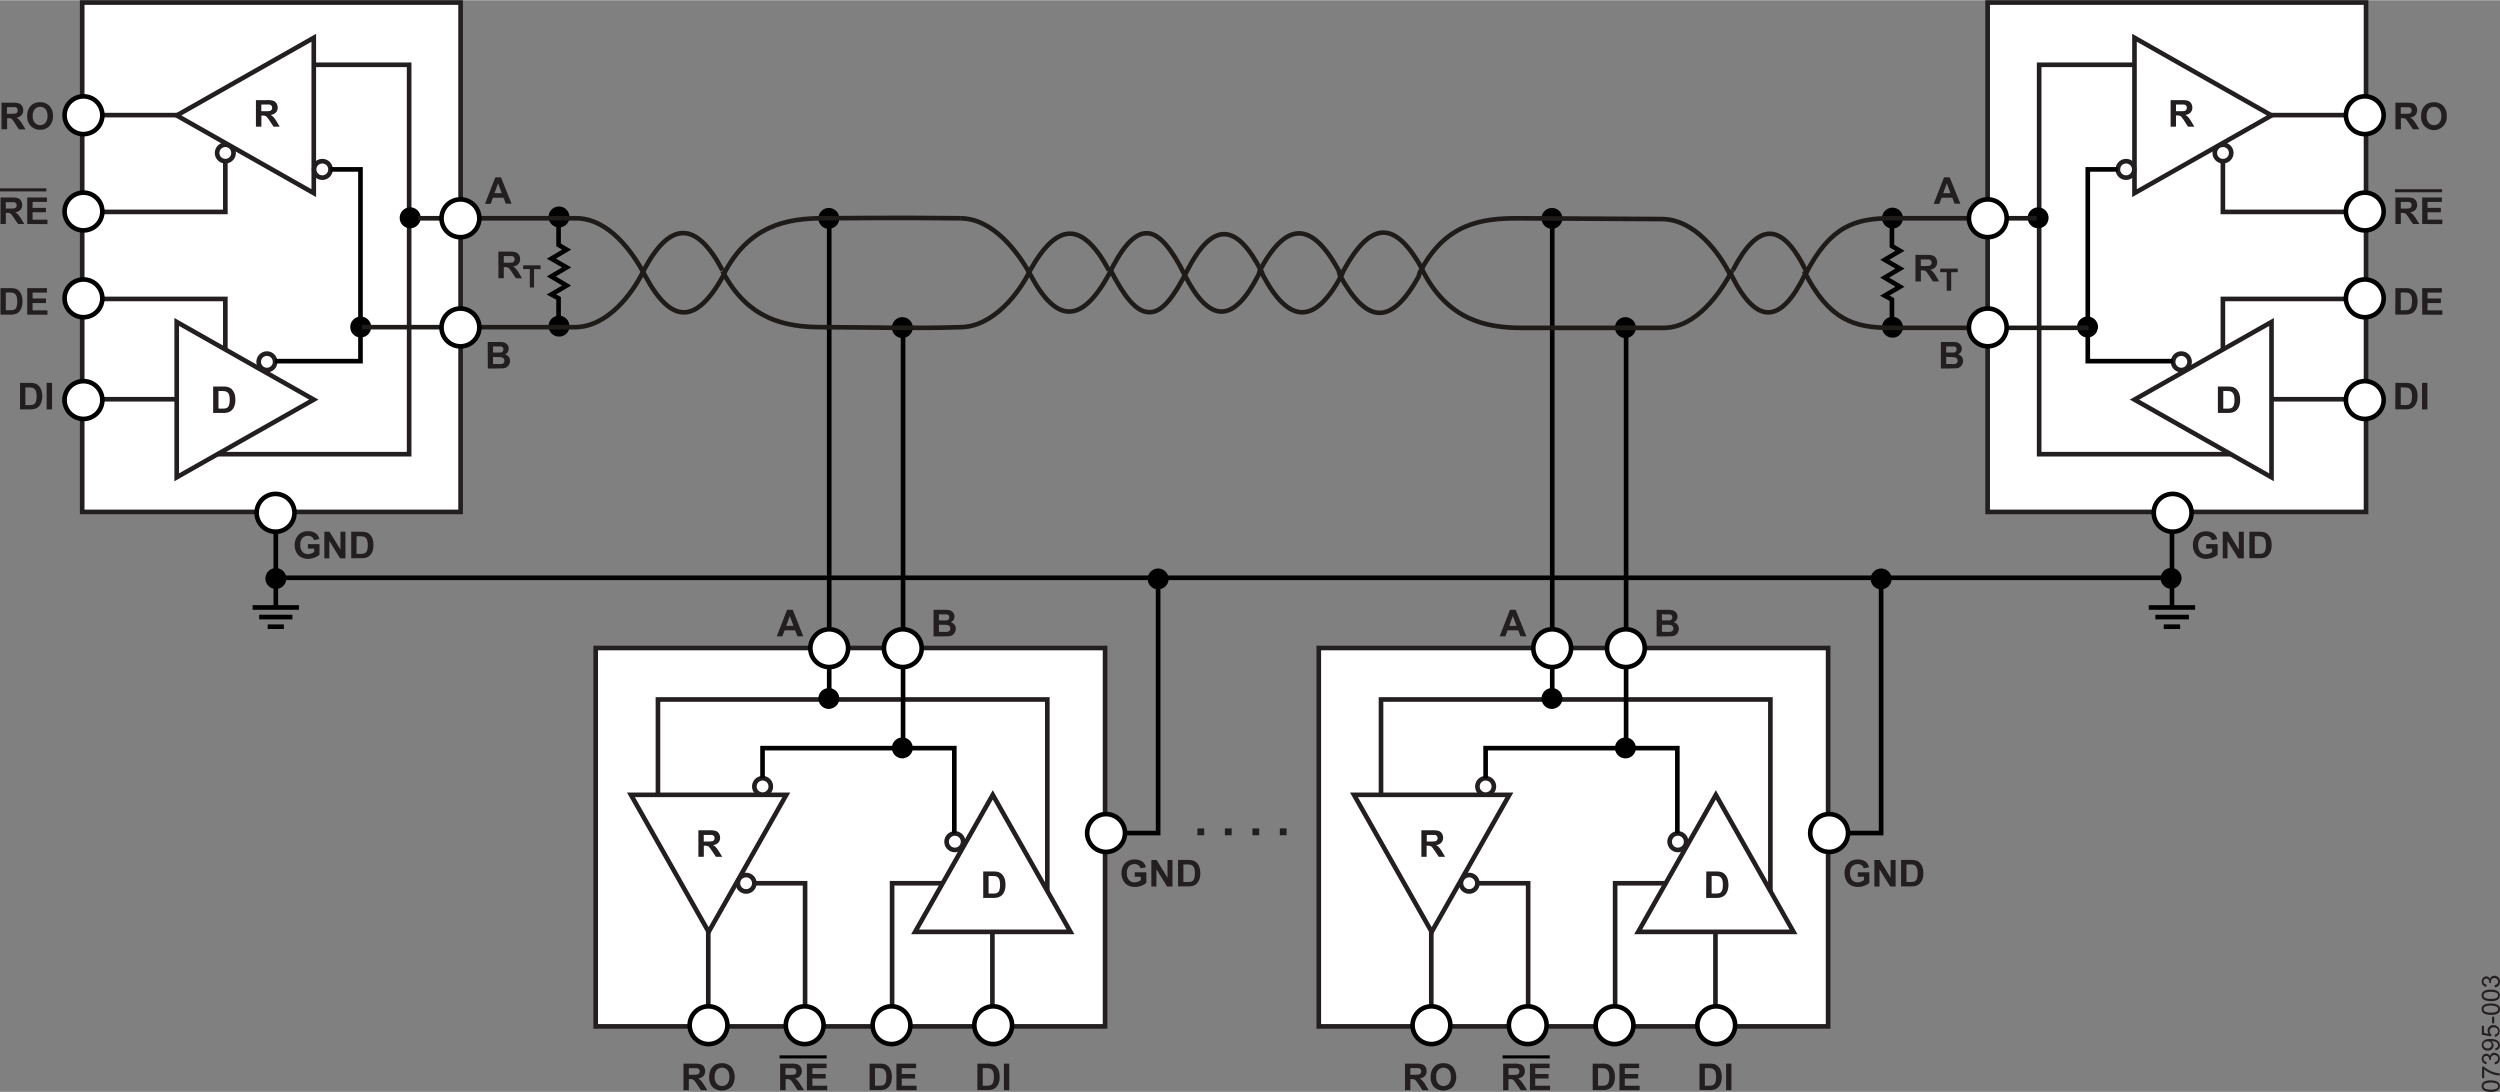 <svg id="ba0c8750-cbb8-4d85-b667-7c3f3ba3bd1b" data-name="a950f0c6-02e8-409e-bd43-83c262a60017" xmlns="http://www.w3.org/2000/svg" width="11.24in" height="4.91in" viewBox="0 0 809.33 353.39"><rect x="0" y="0" width="809.33" height="353.39" fill="#808080" stroke="none"/><title>07395-003</title><path d="M775.48,41.84v-8.6h3.65a6.44,6.44,0,0,1,2,.23,2,2,0,0,1,1,.83,2.45,2.45,0,0,1,.37,1.35,2.36,2.36,0,0,1-.56,1.6,2.81,2.81,0,0,1-1.7.79,4.29,4.29,0,0,1,.93.72,10.76,10.76,0,0,1,1,1.4l1.05,1.68h-2.07L779.89,40A12.74,12.74,0,0,0,779,38.7a1.23,1.23,0,0,0-.52-.35,2.59,2.59,0,0,0-.87-.1h-.36v3.59Zm1.73-5h1.29a7.45,7.45,0,0,0,1.56-.11,1.07,1.07,0,0,0,.48-.36,1.16,1.16,0,0,0,.18-.65,1,1,0,0,0-.89-1h-2.62Z" transform="translate(0 -0.07)" fill="#231f20"/><path d="M783.79,37.59a5.47,5.47,0,0,1,.39-2.2,4.17,4.17,0,0,1,.8-1.18,3.33,3.33,0,0,1,1.11-.78,4.89,4.89,0,0,1,1.85-.34,4,4,0,0,1,3,1.19,4.46,4.46,0,0,1,1.14,3.27,4.18,4.18,0,0,1-7.2,3.26A4.43,4.43,0,0,1,783.79,37.59Zm1.78-.06a3.23,3.23,0,0,0,.68,2.22,2.23,2.23,0,0,0,1.71.75,2.16,2.16,0,0,0,1.7-.75,3.19,3.19,0,0,0,.67-2.24,3.21,3.21,0,0,0-.65-2.2,2.39,2.39,0,0,0-3.45,0,3.22,3.22,0,0,0-.62,2.21Z" transform="translate(0 -0.07)" fill="#231f20"/><path d="M775.48,72.51V63.92h3.65a6.44,6.44,0,0,1,2,.23,2,2,0,0,1,1,.82,2.51,2.51,0,0,1,.37,1.36,2.31,2.31,0,0,1-.56,1.59,2.77,2.77,0,0,1-1.7.8,4.63,4.63,0,0,1,.93.72,10.66,10.66,0,0,1,1,1.39l1.05,1.68h-2.07l-1.26-1.87a12.6,12.6,0,0,0-.91-1.26,1.25,1.25,0,0,0-.52-.36,2.88,2.88,0,0,0-.87-.1h-.36v3.59Zm1.73-5h1.29a6.82,6.82,0,0,0,1.56-.1,1,1,0,0,0,.48-.37,1.11,1.11,0,0,0,.18-.64,1.05,1.05,0,0,0-.23-.7,1.09,1.09,0,0,0-.66-.34h-2.62Z" transform="translate(0 -0.07)" fill="#231f20"/><path d="M784.14,72.51V63.92h6.37v1.45h-4.64v1.91h4.32v1.44h-4.32V71.1h4.8v1.45Z" transform="translate(0 -0.07)" fill="#231f20"/><path d="M775.47,93.27h3.14a6,6,0,0,1,1.63.16,2.88,2.88,0,0,1,1.3.79,3.77,3.77,0,0,1,.82,1.39,6.76,6.76,0,0,1,.28,2,5.68,5.68,0,0,1-.27,1.83,3.82,3.82,0,0,1-.91,1.52,3.07,3.07,0,0,1-1.22.68,5,5,0,0,1-1.54.19h-3.26Zm1.73,1.45v5.69h1.3a4.65,4.65,0,0,0,1-.08,1.56,1.56,0,0,0,.7-.36,2,2,0,0,0,.45-.83,5.91,5.91,0,0,0,.18-1.57A5,5,0,0,0,780.7,96a2,2,0,0,0-.49-.84,1.77,1.77,0,0,0-.81-.4,8.46,8.46,0,0,0-1.42-.08Z" transform="translate(0 -0.07)" fill="#231f20"/><path d="M784.14,101.86V93.27h6.37v1.45h-4.64v1.9h4.32v1.49h-4.32v2.34h4.8v1.45Z" transform="translate(0 -0.07)" fill="#231f20"/><path d="M775.47,123.94h3.14a6.4,6.4,0,0,1,1.63.16,3.07,3.07,0,0,1,1.3.79,3.89,3.89,0,0,1,.82,1.4,6.49,6.49,0,0,1,.28,2,5.68,5.68,0,0,1-.27,1.83,3.82,3.82,0,0,1-.91,1.52,3.36,3.36,0,0,1-1.22.69,5.69,5.69,0,0,1-1.54.18h-3.26Zm1.73,1.45v5.74h1.3a5.31,5.31,0,0,0,1-.08,1.67,1.67,0,0,0,.7-.36,1.93,1.93,0,0,0,.45-.83,6,6,0,0,0,.18-1.58,5,5,0,0,0-.18-1.53,2.13,2.13,0,0,0-.49-.83,1.69,1.69,0,0,0-.81-.41,9.66,9.66,0,0,0-1.42-.08Z" transform="translate(0 -0.07)" fill="#231f20"/><path d="M784.09,132.54v-8.6h1.73v8.6Z" transform="translate(0 -0.07)" fill="#231f20"/><path d="M714.19,177.58v-1.44h3.74v3.44a4.65,4.65,0,0,1-1.58.92,5.93,5.93,0,0,1-2.09.41,4.7,4.7,0,0,1-2.35-.57,3.64,3.64,0,0,1-1.51-1.62,5.2,5.2,0,0,1-.5-2.29,5,5,0,0,1,.56-2.39,3.92,3.92,0,0,1,1.65-1.6,4.53,4.53,0,0,1,2-.43,4.18,4.18,0,0,1,2.5.67,3,3,0,0,1,1.16,1.86l-1.72.32a1.88,1.88,0,0,0-.68-1,2.16,2.16,0,0,0-1.26-.36,2.34,2.34,0,0,0-1.8.72,3,3,0,0,0-.67,2.14,3.34,3.34,0,0,0,.68,2.3,2.3,2.3,0,0,0,1.78.76,3.4,3.4,0,0,0,1.09-.21,4.1,4.1,0,0,0,.94-.52V177.6Z" transform="translate(0 -0.07)" fill="#231f20"/><path d="M719.58,180.74v-8.6h1.69l3.51,5.75v-5.75h1.62v8.6h-1.82l-3.46-5.61v5.61Z" transform="translate(0 -0.07)" fill="#231f20"/><path d="M728.2,172.14h3.17a6.48,6.48,0,0,1,1.64.16,3,3,0,0,1,1.29.8,3.85,3.85,0,0,1,.82,1.39,6.49,6.49,0,0,1,.28,2,5.73,5.73,0,0,1-.26,1.84,3.87,3.87,0,0,1-.92,1.51,3.22,3.22,0,0,1-1.22.69,5.67,5.67,0,0,1-1.53.18H728.2Zm1.74,1.45v5.7h1.29a5.31,5.31,0,0,0,1-.08,1.67,1.67,0,0,0,.7-.36,1.7,1.7,0,0,0,.45-.83,6,6,0,0,0,.18-1.58,5,5,0,0,0-.18-1.53,2,2,0,0,0-.49-.83,1.73,1.73,0,0,0-.8-.4,8.47,8.47,0,0,0-1.42-.09Z" transform="translate(0 -0.07)" fill="#231f20"/><path d="M634.63,65.93h-1.89L632,64h-3.45l-.71,2H626l3.34-8.59h1.85Zm-3.2-3.39-1.19-3.19-1.16,3.19Z" transform="translate(0 -0.07)" fill="#231f20"/><path d="M628.32,110.7h3.44a11.14,11.14,0,0,1,1.52.08,2.34,2.34,0,0,1,.9.36,2.28,2.28,0,0,1,.66.72,2,2,0,0,1-.07,2.11,2.07,2.07,0,0,1-.88.75,2.32,2.32,0,0,1,1.21.78,2.09,2.09,0,0,1,.42,1.3,2.62,2.62,0,0,1-.27,1.14,2.28,2.28,0,0,1-.75.88,2.46,2.46,0,0,1-1.16.41c-.29,0-1,0-2.09.06h-2.93Zm1.73,1.43v2h2.41a1.18,1.18,0,0,0,.7-.31.92.92,0,0,0,.25-.67.9.9,0,0,0-.74-1h-2.62Zm0,3.41v2.3h1.62a7.75,7.75,0,0,0,1.18,0,1.12,1.12,0,0,0,.63-.34,1.06,1.06,0,0,0,.25-.73,1.09,1.09,0,0,0-.19-.66,1,1,0,0,0-.54-.39,6.17,6.17,0,0,0-1.54-.13Z" transform="translate(0 -0.07)" fill="#231f20"/><rect x="643.46" y="0.75" width="122.5" height="164.9" fill="#fff" stroke="#231f20" stroke-miterlimit="10" stroke-width="1.5"/><path d="M703.51,117.12a2.66,2.66,0,1,0,2.67-2.65h0a2.64,2.64,0,0,0-2.66,2.64Z" transform="translate(0 -0.07)" fill="#fff" stroke="#231f20" stroke-miterlimit="10" stroke-width="1.5"/><polygon points="735.36 104.15 735.36 154.44 691 129.29 735.36 104.15" fill="#fff" stroke="#231f20" stroke-miterlimit="10" stroke-width="1.5"/><polygon points="691 12.15 691 62.45 735.36 37.3 691 12.15" fill="#fff" stroke="#231f20" stroke-miterlimit="10" stroke-width="1.5"/><path d="M685.62,54.83a2.66,2.66,0,1,0,2.67-2.65h0a2.64,2.64,0,0,0-2.66,2.62Z" transform="translate(0 -0.07)" fill="#fff" stroke="#231f20" stroke-miterlimit="10" stroke-width="1.5"/><path d="M717,49.5a2.66,2.66,0,1,0,2.67-2.65h-.06A2.65,2.65,0,0,0,717,49.5Z" transform="translate(0 -0.07)" fill="#fff" stroke="#231f20" stroke-miterlimit="10" stroke-width="1.5"/><line x1="765.89" y1="37.19" x2="734.96" y2="37.19" fill="none" stroke="#231f20" stroke-miterlimit="10" stroke-width="1.5"/><line x1="765.89" y1="129.17" x2="734.96" y2="129.17" fill="none" stroke="#231f20" stroke-miterlimit="10" stroke-width="1.5"/><path d="M709.48,166h0a6.12,6.12,0,1,1-6.11-6.11h0a6.1,6.1,0,0,1,6.1,6.1Z" transform="translate(0 -0.07)" fill="#fff" stroke="#010101" stroke-width="1.5" fill-rule="evenodd"/><path d="M771.67,37.31h0a6.11,6.11,0,1,1-6.11-6.12h0a6.12,6.12,0,0,1,6.11,6.12Z" transform="translate(0 -0.07)" fill="#fff" stroke="#010101" stroke-width="1.5" fill-rule="evenodd"/><path d="M771.67,129.51h0a6.11,6.11,0,1,1-6.11-6.12h0A6.11,6.11,0,0,1,771.67,129.51Z" transform="translate(0 -0.07)" fill="#fff" stroke="#010101" stroke-width="1.5" fill-rule="evenodd"/><polyline points="719.62 52.08 719.62 68.53 764.84 68.53" fill="none" stroke="#231f20" stroke-miterlimit="10" stroke-width="1.5"/><polyline points="719.62 113.18 719.62 96.7 764.84 96.7" fill="none" stroke="#231f20" stroke-miterlimit="10" stroke-width="1.5"/><path d="M771.67,96.57h0a6.11,6.11,0,1,1-6.12-6.1h0A6.11,6.11,0,0,1,771.67,96.57Z" transform="translate(0 -0.07)" fill="#fff" stroke="#010101" stroke-width="1.5" fill-rule="evenodd"/><path d="M771.67,68.47h0a6.11,6.11,0,1,1-6.11-6.11h0a6.11,6.11,0,0,1,6.11,6.11Z" transform="translate(0 -0.07)" fill="#fff" stroke="#010101" stroke-width="1.5" fill-rule="evenodd"/><polyline points="685.62 54.76 675.88 54.76 675.88 116.84 703.51 116.84" fill="none" stroke="#010101" stroke-width="1.5"/><polyline points="690.81 20.9 660.14 20.9 660.14 146.96 722.16 146.96" fill="none" stroke="#231f20" stroke-miterlimit="10" stroke-width="1.5"/><path d="M678.69,105.93h0a2.89,2.89,0,1,0-3,2.81h.07a2.84,2.84,0,0,0,2.88-2.8Z" transform="translate(0 -0.07)" fill="#010101" stroke="#010101" stroke-miterlimit="14.31" stroke-width="1"/><path d="M662.68,70.57h0a2.88,2.88,0,1,0-2.94,2.82h.06a2.84,2.84,0,0,0,2.88-2.8Z" transform="translate(0 -0.07)" fill="#010101" stroke="#010101" stroke-miterlimit="14.31" stroke-width="1"/><polyline points="180.83 104.95 180.83 96.51 178.5 95.25 183.43 92.37 178.47 89.41 183.43 86.49 178.5 83.66 183.43 80.73 180.83 79.2 180.83 71.01" fill="none" stroke="#010101" stroke-miterlimit="14.31" stroke-width="1.5"/><path d="M183.84,70.29h0a2.88,2.88,0,1,0-3,2.81H181a2.84,2.84,0,0,0,2.87-2.81Z" transform="translate(0 -0.07)" fill="#010101" stroke="#010101" stroke-miterlimit="14.31" stroke-width="1"/><path d="M183.84,105.64h0a2.88,2.88,0,1,0-3,2.81H181a2.85,2.85,0,0,0,2.87-2.81Z" transform="translate(0 -0.07)" fill="#010101" stroke="#010101" stroke-miterlimit="14.31" stroke-width="1"/><polyline points="612.48 105.33 612.48 96.89 610.15 95.63 615.08 92.75 610.12 89.79 615.08 86.87 610.15 84.03 615.08 81.11 612.48 79.58 612.48 71.39" fill="none" stroke="#010101" stroke-miterlimit="14.31" stroke-width="1.5"/><path d="M615.54,70.66h0a2.88,2.88,0,1,0-2.94,2.82h.06a2.85,2.85,0,0,0,2.88-2.82Z" transform="translate(0 -0.07)" fill="#010101" stroke="#010101" stroke-miterlimit="14.31" stroke-width="1"/><path d="M615.54,106h0a2.88,2.88,0,1,0-2.95,2.81h.07A2.85,2.85,0,0,0,615.54,106Z" transform="translate(0 -0.07)" fill="#010101" stroke="#010101" stroke-miterlimit="14.31" stroke-width="1"/><path d="M161.35,90.05v-8.6H165a6.45,6.45,0,0,1,2,.24,1.92,1.92,0,0,1,1,.82,2.5,2.5,0,0,1,.38,1.36,2.28,2.28,0,0,1-.57,1.59,2.74,2.74,0,0,1-1.7.8A3.8,3.8,0,0,1,167,87a9.79,9.79,0,0,1,1,1.39l1,1.68H167l-1.25-1.87a10.42,10.42,0,0,0-.92-1.26,1.17,1.17,0,0,0-.52-.36,2.56,2.56,0,0,0-.87-.1h-.35v3.59Zm1.74-5h1.28a7.4,7.4,0,0,0,1.56-.1,1,1,0,0,0,.49-.37,1.14,1.14,0,0,0,.17-.64,1,1,0,0,0-.23-.7,1,1,0,0,0-.65-.34h-2.62Z" transform="translate(0 -0.07)" fill="#231f20"/><path d="M171.51,93.05V87.11h-2.16V85.89H175v1.22h-2.11v6Z" transform="translate(0 -0.07)" fill="#231f20"/><path d="M620.09,91.11v-8.6h3.65a5.87,5.87,0,0,1,2,.23,1.92,1.92,0,0,1,1,.82,2.45,2.45,0,0,1,.37,1.35,2.26,2.26,0,0,1-.57,1.6,2.76,2.76,0,0,1-1.69.79,3.61,3.61,0,0,1,.92.73,8,8,0,0,1,1,1.39l1,1.68h-2l-1.26-1.87a12.74,12.74,0,0,0-.91-1.27,1.23,1.23,0,0,0-.52-.35,2.59,2.59,0,0,0-.88-.1h-.35v3.6Zm1.73-5h1.29a6.71,6.71,0,0,0,1.55-.11,1,1,0,0,0,.67-1,1,1,0,0,0-.89-1h-2.62Z" transform="translate(0 -0.07)" fill="#231f20"/><path d="M630.21,94.11v-6h-2.12V86.94h5.7v1.17h-2.12v6Z" transform="translate(0 -0.07)" fill="#231f20"/><path d="M702.7,41v-8.6h3.65a6.44,6.44,0,0,1,2,.23,2.11,2.11,0,0,1,1,.82,2.61,2.61,0,0,1,.38,1.36,2.3,2.3,0,0,1-.57,1.6,2.75,2.75,0,0,1-1.7.79,4,4,0,0,1,.93.73,10.66,10.66,0,0,1,1,1.39l1,1.68h-2.07l-1.22-1.9a11.75,11.75,0,0,0-.92-1.27,1.3,1.3,0,0,0-.52-.35,2.36,2.36,0,0,0-.87-.1h-.35V41Zm1.74-5h1.28a7.45,7.45,0,0,0,1.56-.11,1,1,0,0,0,.48-.36,1.21,1.21,0,0,0,.18-.64,1,1,0,0,0-.23-.7,1.1,1.1,0,0,0-.65-.35h-2.62Z" transform="translate(0 -0.07)" fill="#231f20"/><path d="M718,125.12h3.17a6.44,6.44,0,0,1,1.64.17,2.83,2.83,0,0,1,1.29.79,3.85,3.85,0,0,1,.82,1.39,6,6,0,0,1,.28,2,5.44,5.44,0,0,1-.26,1.83,3.53,3.53,0,0,1-.92,1.51,3,3,0,0,1-1.22.69,5.58,5.58,0,0,1-1.53.18H718Zm1.74,1.46v5.69h1.29a4.77,4.77,0,0,0,1-.08,1.65,1.65,0,0,0,.7-.35,1.7,1.7,0,0,0,.45-.83,5.29,5.29,0,0,0,.18-1.58,5,5,0,0,0-.18-1.54,2,2,0,0,0-.49-.83,1.69,1.69,0,0,0-.8-.4,8.4,8.4,0,0,0-1.42-.08Z" transform="translate(0 -0.07)" fill="#231f20"/><path d="M695.62,196.65h15m-2,3.11H697.77m8,3.12h-5.29" transform="translate(0 -0.07)" fill="none" stroke="#010101" stroke-miterlimit="14.31" stroke-width="1.5"/><line x1="703.14" y1="172.21" x2="703.14" y2="195.63" fill="none" stroke="#010101" stroke-linecap="square" stroke-miterlimit="14.31" stroke-width="1.5"/><path d="M.49,41.84v-8.6H4.14a6.41,6.41,0,0,1,2,.23,2,2,0,0,1,1,.83,2.38,2.38,0,0,1,.38,1.35A2.26,2.26,0,0,1,7,37.25a2.74,2.74,0,0,1-1.67.84,3.63,3.63,0,0,1,.93.72,10.5,10.5,0,0,1,1,1.4l1,1.68H6.14L4.89,40A12.83,12.83,0,0,0,4,38.7a1.23,1.23,0,0,0-.52-.35,2.56,2.56,0,0,0-.87-.1h-.3v3.59Zm1.74-5H3.51a7.4,7.4,0,0,0,1.56-.11,1.05,1.05,0,0,0,.49-.36,1.17,1.17,0,0,0,.17-.65A.93.93,0,0,0,5.5,35a1,1,0,0,0-.65-.33H2.28Z" transform="translate(0 -0.07)" fill="#231f20"/><path d="M8.8,37.59a5.47,5.47,0,0,1,.4-2.2A4.14,4.14,0,0,1,10,34.21a3.33,3.33,0,0,1,1.12-.78A4.73,4.73,0,0,1,13,33.08a4,4,0,0,1,3,1.19,4.5,4.5,0,0,1,1.14,3.27A4.54,4.54,0,0,1,16,40.8,4,4,0,0,1,13,42a4.07,4.07,0,0,1-3-1.17A4.47,4.47,0,0,1,8.8,37.59Zm1.79-.06a3.29,3.29,0,0,0,.69,2.22,2.32,2.32,0,0,0,3.28.14l.15-.14a3.33,3.33,0,0,0,.66-2.24,3.21,3.21,0,0,0-.65-2.2A2.18,2.18,0,0,0,13,34.58a2.16,2.16,0,0,0-1.73.74A3.24,3.24,0,0,0,10.59,37.53Z" transform="translate(0 -0.07)" fill="#231f20"/><path d="M.16,72.51V63.92H3.81a6.41,6.41,0,0,1,2,.23,1.92,1.92,0,0,1,1,.82,2.51,2.51,0,0,1,.37,1.36,2.31,2.31,0,0,1-.56,1.59,2.72,2.72,0,0,1-1.7.8,4.37,4.37,0,0,1,.93.72,9.79,9.79,0,0,1,1,1.39l1,1.68h-2L4.55,70.64a11.19,11.19,0,0,0-.91-1.26A1.25,1.25,0,0,0,3.12,69a2.9,2.9,0,0,0-.88-.1H1.89v3.59Zm1.73-5H3.18a6.79,6.79,0,0,0,1.56-.1.92.92,0,0,0,.48-.31,1,1,0,0,0,.18-.64,1,1,0,0,0-.89-1H1.89Z" transform="translate(0 -0.07)" fill="#231f20"/><path d="M8.82,72.51V63.92H15.2v1.45H10.55v1.91h4.33v1.44H10.55V71.1h4.81v1.45Z" transform="translate(0 -0.07)" fill="#231f20"/><path d="M.15,93.27H3.28a5.94,5.94,0,0,1,1.63.16,2.78,2.78,0,0,1,1.3.79A3.77,3.77,0,0,1,7,95.61a6.45,6.45,0,0,1,.28,2A5.18,5.18,0,0,1,7,99.44,3.6,3.6,0,0,1,6.12,101a3,3,0,0,1-1.21.68,5,5,0,0,1-1.54.19H.15Zm1.73,1.45v5.69h1.3a4.5,4.5,0,0,0,1.1-.08A1.56,1.56,0,0,0,5,100a2,2,0,0,0,.4-.86,5.19,5.19,0,0,0,.18-1.57A5,5,0,0,0,5.38,96a2,2,0,0,0-.49-.84,1.77,1.77,0,0,0-.81-.4,8.4,8.4,0,0,0-1.42-.08Z" transform="translate(0 -0.07)" fill="#231f20"/><path d="M8.82,101.86V93.27H15.2v1.45H10.55v1.9h4.33v1.49H10.55v2.34h4.81v1.45Z" transform="translate(0 -0.07)" fill="#231f20"/><path d="M6.48,123.94H9.65a6.37,6.37,0,0,1,1.63.18,3,3,0,0,1,1.3.79,3.89,3.89,0,0,1,.82,1.4,6.49,6.49,0,0,1,.28,2,6,6,0,0,1-.26,1.83,4,4,0,0,1-.92,1.52,3.4,3.4,0,0,1-1.23.69,5.58,5.58,0,0,1-1.53.18H6.48Zm1.74,1.45v5.74H9.51a5.55,5.55,0,0,0,1-.08,1.67,1.67,0,0,0,.7-.36,1.62,1.62,0,0,0,.45-.83,5.65,5.65,0,0,0,.19-1.58,5.31,5.31,0,0,0-.19-1.53,1.86,1.86,0,0,0-.49-.83,1.7,1.7,0,0,0-.8-.41A9.58,9.58,0,0,0,9,125.43Z" transform="translate(0 -0.07)" fill="#231f20"/><path d="M15.11,132.54v-8.6h1.74v8.6Z" transform="translate(0 -0.07)" fill="#231f20"/><path d="M99.69,177.58v-1.44h3.74v3.44a4.72,4.72,0,0,1-1.58.92,6,6,0,0,1-2.1.41,4.8,4.8,0,0,1-2.35-.57,3.62,3.62,0,0,1-1.5-1.62,5.21,5.21,0,0,1-.51-2.29A4.87,4.87,0,0,1,96,174a3.78,3.78,0,0,1,1.64-1.6,4.57,4.57,0,0,1,2.06-.43,4.16,4.16,0,0,1,2.5.67,3.08,3.08,0,0,1,1.16,1.86l-1.73.32a1.88,1.88,0,0,0-.68-1,2.12,2.12,0,0,0-1.25-.36,2.36,2.36,0,0,0-1.81.72,3,3,0,0,0-.67,2.14,3.39,3.39,0,0,0,.68,2.3,2.3,2.3,0,0,0,1.78.76,3.41,3.41,0,0,0,1.1-.21,4.1,4.1,0,0,0,.94-.52V177.6Z" transform="translate(0 -0.07)" fill="#231f20"/><path d="M105,180.74v-8.6h1.69l3.53,5.75v-5.75h1.61v8.6h-1.74l-3.47-5.61v5.61Z" transform="translate(0 -0.07)" fill="#231f20"/><path d="M113.7,172.14h3.17a6.36,6.36,0,0,1,1.63.16,2.88,2.88,0,0,1,1.3.8,3.85,3.85,0,0,1,.82,1.39,6.49,6.49,0,0,1,.28,2,5.74,5.74,0,0,1-.27,1.84,3.63,3.63,0,0,1-.92,1.51,3.11,3.11,0,0,1-1.21.69,5.69,5.69,0,0,1-1.54.18H113.7Zm1.73,1.45v5.7h1.3a4.82,4.82,0,0,0,1-.08,1.67,1.67,0,0,0,.7-.36,1.83,1.83,0,0,0,.45-.83,5.29,5.29,0,0,0,.18-1.58,5,5,0,0,0-.18-1.53,2,2,0,0,0-.49-.83,1.77,1.77,0,0,0-.81-.4,8.47,8.47,0,0,0-1.42-.09Z" transform="translate(0 -0.07)" fill="#231f20"/><path d="M165.62,65.93h-1.89L163,64h-3.43l-.71,2H157l3.35-8.59h1.83Zm-3.19-3.39-1.19-3.19-1.16,3.19Z" transform="translate(0 -0.07)" fill="#231f20"/><path d="M157.88,110.7h3.47a11.21,11.21,0,0,1,1.53.08,2.1,2.1,0,0,1,.89.36,2.08,2.08,0,0,1,.66.72,1.85,1.85,0,0,1,.26,1,2,2,0,0,1-1.2,1.86,2.36,2.36,0,0,1,1.2.78,2,2,0,0,1,.43,1.3,2.49,2.49,0,0,1-.28,1.14,2.26,2.26,0,0,1-.74.88,2.46,2.46,0,0,1-1.16.41c-.29,0-1,0-2.09.06h-2.93Zm1.74,1.43v2H162a1.15,1.15,0,0,0,.7-.31.93.93,0,0,0,.26-.67.89.89,0,0,0-.83-1h-1.53Zm0,3.41v2.3h1.6a7.88,7.88,0,0,0,1.19,0,1,1,0,0,0,.87-1.07,1.2,1.2,0,0,0-.18-.66,1.08,1.08,0,0,0-.55-.39,5.63,5.63,0,0,0-1.53-.13Z" transform="translate(0 -0.07)" fill="#231f20"/><rect x="26.61" y="0.75" width="122.5" height="164.9" fill="#fff" stroke="#231f20" stroke-miterlimit="10" stroke-width="1.5"/><path d="M89.07,117.12a2.66,2.66,0,1,1-2.67-2.65h0a2.64,2.64,0,0,1,2.65,2.63Z" transform="translate(0 -0.07)" fill="#fff" stroke="#231f20" stroke-miterlimit="10" stroke-width="1.5"/><polygon points="57.21 104.15 57.21 154.44 101.58 129.29 57.21 104.15" fill="#fff" stroke="#231f20" stroke-miterlimit="10" stroke-width="1.5"/><polygon points="101.58 12.15 101.58 62.45 57.21 37.3 101.58 12.15" fill="#fff" stroke="#231f20" stroke-miterlimit="10" stroke-width="1.5"/><path d="M107,54.83a2.66,2.66,0,1,1-2.67-2.65h0A2.64,2.64,0,0,1,107,54.83Z" transform="translate(0 -0.07)" fill="#fff" stroke="#231f20" stroke-miterlimit="10" stroke-width="1.5"/><path d="M75.61,49.5a2.66,2.66,0,1,1-2.67-2.65h0a2.64,2.64,0,0,1,2.66,2.62Z" transform="translate(0 -0.07)" fill="#fff" stroke="#231f20" stroke-miterlimit="10" stroke-width="1.5"/><line x1="26.68" y1="37.19" x2="57.62" y2="37.19" fill="none" stroke="#231f20" stroke-miterlimit="10" stroke-width="1.5"/><line x1="26.68" y1="129.17" x2="57.62" y2="129.17" fill="none" stroke="#231f20" stroke-miterlimit="10" stroke-width="1.5"/><path d="M83.09,166h0a6.12,6.12,0,1,0,6.12-6.11A6.11,6.11,0,0,0,83.09,166Z" transform="translate(0 -0.07)" fill="#fff" stroke="#010101" stroke-width="1.5" fill-rule="evenodd"/><path d="M20.91,37.31h0A6.11,6.11,0,1,0,27,31.19,6.12,6.12,0,0,0,20.91,37.31Z" transform="translate(0 -0.07)" fill="#fff" stroke="#010101" stroke-width="1.5" fill-rule="evenodd"/><path d="M20.91,129.51h0A6.11,6.11,0,1,0,27,123.39a6.12,6.12,0,0,0-6.11,6.12Z" transform="translate(0 -0.07)" fill="#fff" stroke="#010101" stroke-width="1.5" fill-rule="evenodd"/><polyline points="72.95 52.08 72.95 68.53 27.73 68.53" fill="none" stroke="#231f20" stroke-miterlimit="10" stroke-width="1.5"/><polyline points="72.95 113.18 72.95 96.7 27.73 96.7" fill="none" stroke="#231f20" stroke-miterlimit="10" stroke-width="1.5"/><path d="M20.91,96.57h0A6.11,6.11,0,1,0,27,90.47h0A6.11,6.11,0,0,0,20.91,96.57Z" transform="translate(0 -0.07)" fill="#fff" stroke="#010101" stroke-width="1.5" fill-rule="evenodd"/><path d="M20.91,68.47h0A6.11,6.11,0,1,0,27,62.36,6.11,6.11,0,0,0,20.91,68.47Z" transform="translate(0 -0.07)" fill="#fff" stroke="#010101" stroke-width="1.5" fill-rule="evenodd"/><polyline points="106.95 54.76 116.7 54.76 116.7 116.84 89.07 116.84" fill="none" stroke="#010101" stroke-width="1.5"/><polyline points="101.76 20.9 132.45 20.9 132.45 146.96 70.42 146.96" fill="none" stroke="#231f20" stroke-miterlimit="10" stroke-width="1.5"/><path d="M113.9,105.93h0a2.88,2.88,0,1,1,2.95,2.81h-.08a2.84,2.84,0,0,1-2.87-2.81Z" transform="translate(0 -0.07)" fill="#010101" stroke="#010101" stroke-miterlimit="14.31" stroke-width="1"/><path d="M129.9,70.57h0a2.89,2.89,0,1,1,2.95,2.82h-.07a2.85,2.85,0,0,1-2.88-2.81Z" transform="translate(0 -0.07)" fill="#010101" stroke="#010101" stroke-miterlimit="14.31" stroke-width="1"/><path d="M82.85,41v-8.6h3.66a6.44,6.44,0,0,1,2,.23,2.11,2.11,0,0,1,1,.82,2.61,2.61,0,0,1,.38,1.36,2.3,2.3,0,0,1-.57,1.6,2.75,2.75,0,0,1-1.7.79,3.85,3.85,0,0,1,.93.73,10.66,10.66,0,0,1,1,1.39l1,1.68h-2l-1.25-1.9a11.53,11.53,0,0,0-.94-1.24,1.23,1.23,0,0,0-.52-.35,2.36,2.36,0,0,0-.87-.1h-.35V41Zm1.75-5h1.28a7.45,7.45,0,0,0,1.56-.11,1.16,1.16,0,0,0,.49-.36,1.33,1.33,0,0,0,.17-.64,1,1,0,0,0-.23-.7,1.1,1.1,0,0,0-.65-.35H84.6Z" transform="translate(0 -0.07)" fill="#231f20"/><path d="M69,125.12h3.17a6.36,6.36,0,0,1,1.63.17,2.78,2.78,0,0,1,1.3.79,3.85,3.85,0,0,1,.82,1.39,6.51,6.51,0,0,1,.28,2,5.42,5.42,0,0,1-.27,1.83,3.63,3.63,0,0,1-.92,1.51,3,3,0,0,1-1.21.69,5.69,5.69,0,0,1-1.54.18H69Zm1.73,1.46v5.69h1.3a4.77,4.77,0,0,0,1-.08,1.65,1.65,0,0,0,.7-.35,2,2,0,0,0,.46-.83,5.63,5.63,0,0,0,.17-1.58,5.32,5.32,0,0,0-.17-1.54,2,2,0,0,0-.49-.83,1.77,1.77,0,0,0-.81-.4,7.47,7.47,0,0,0-1.42-.08Z" transform="translate(0 -0.07)" fill="#231f20"/><path d="M81.78,196.65h15m-2.12,3.11H83.9m8,3.12H86.66" transform="translate(0 -0.07)" fill="none" stroke="#010101" stroke-miterlimit="14.31" stroke-width="1.5"/><line x1="89.29" y1="172.21" x2="89.29" y2="195.63" fill="none" stroke="#010101" stroke-linecap="square" stroke-miterlimit="14.31" stroke-width="1.5"/><path d="M92.19,187.29h0a2.88,2.88,0,1,0-2.9,2.86h0a2.84,2.84,0,0,0,2.88-2.8h0Z" transform="translate(0 -0.07)" fill="#010101" stroke="#010101" stroke-miterlimit="14.31" stroke-width="1"/><path d="M705.74,187.29h0a2.88,2.88,0,1,0-3,2.81h.08a2.84,2.84,0,0,0,2.87-2.81Z" transform="translate(0 -0.07)" fill="#010101" stroke="#010101" stroke-miterlimit="14.31" stroke-width="1"/><line x1="702.81" y1="186.97" x2="90.46" y2="186.97" fill="none" stroke="#010101" stroke-miterlimit="14.31" stroke-width="1.5"/><path d="M221.26,352.92v-8.59h3.65a6.22,6.22,0,0,1,2,.23,2,2,0,0,1,1,.82,2.49,2.49,0,0,1,.37,1.36,2.32,2.32,0,0,1-.57,1.59,2.72,2.72,0,0,1-1.7.8,4,4,0,0,1,.93.72,9.26,9.26,0,0,1,1,1.39l1.05,1.68h-2.07l-1.27-1.87a10.06,10.06,0,0,0-.91-1.26,1.25,1.25,0,0,0-.52-.36,2.59,2.59,0,0,0-.88-.1H223v3.59Zm1.73-5h1.28a7.36,7.36,0,0,0,1.56-.1,1.08,1.08,0,0,0,.5-.37,1.21,1.21,0,0,0,.18-.64,1,1,0,0,0-.9-1H223Z" transform="translate(0 -0.07)" fill="#231f20"/><path d="M229.58,348.68a5.38,5.38,0,0,1,.39-2.21,3.64,3.64,0,0,1,.8-1.17,3.2,3.2,0,0,1,1.11-.78,4.67,4.67,0,0,1,1.85-.34,4,4,0,0,1,3,1.18,5.27,5.27,0,0,1,0,6.53,4.54,4.54,0,0,1-6.07,0A4.4,4.4,0,0,1,229.58,348.68Zm1.78-.06a3.17,3.17,0,0,0,.68,2.21,2.32,2.32,0,0,0,3.28.13l.13-.13a3.32,3.32,0,0,0,.66-2.25,3.26,3.26,0,0,0-.64-2.2,2.38,2.38,0,0,0-3.38-.07.23.23,0,0,0-.07.07,3.22,3.22,0,0,0-.64,2.24Z" transform="translate(0 -0.07)" fill="#231f20"/><path d="M281.52,344.33h3.17a6.05,6.05,0,0,1,1.64.16,2.82,2.82,0,0,1,1.29.8,3.45,3.45,0,0,1,.82,1.39,6.13,6.13,0,0,1,.29,2,5.68,5.68,0,0,1-.27,1.83,3.63,3.63,0,0,1-.92,1.51,3,3,0,0,1-1.22.69,5.62,5.62,0,0,1-1.53.18h-3.27Zm1.74,1.45v5.69h1.29a4.65,4.65,0,0,0,1.05-.08,1.56,1.56,0,0,0,.7-.36,1.71,1.71,0,0,0,.46-.83,5.56,5.56,0,0,0,.17-1.57,5.25,5.25,0,0,0-.17-1.53,1.91,1.91,0,0,0-.5-.83,1.52,1.52,0,0,0-.8-.4,6.78,6.78,0,0,0-1.42-.09Z" transform="translate(0 -0.07)" fill="#231f20"/><path d="M290.2,352.92v-8.59h6.37v1.45h-4.64v1.91h4.31v1.45h-4.31v2.33h4.8v1.45Z" transform="translate(0 -0.07)" fill="#231f20"/><path d="M316.41,344.33h3.17a5.94,5.94,0,0,1,1.63.16,2.88,2.88,0,0,1,1.31.8,3.69,3.69,0,0,1,.82,1.39,6.71,6.71,0,0,1,.28,2,6,6,0,0,1-.26,1.83,4,4,0,0,1-.92,1.51,3.18,3.18,0,0,1-1.23.69,5.69,5.69,0,0,1-1.54.18h-3.26Zm1.73,1.45v5.69h1.27a4.56,4.56,0,0,0,1-.08,1.67,1.67,0,0,0,.7-.36,1.8,1.8,0,0,0,.46-.83,5.91,5.91,0,0,0,.18-1.57,5.58,5.58,0,0,0-.18-1.53,2,2,0,0,0-.5-.83,1.52,1.52,0,0,0-.8-.4,6.83,6.83,0,0,0-1.43-.09Z" transform="translate(0 -0.07)" fill="#231f20"/><path d="M325,352.92v-8.59h1.73v8.59Z" transform="translate(0 -0.07)" fill="#231f20"/><path d="M367.36,283.82v-1.45h3.75v3.43a4.65,4.65,0,0,1-1.58.92,5.61,5.61,0,0,1-2.1.41,4.6,4.6,0,0,1-2.35-.57,3.7,3.7,0,0,1-1.51-1.62,5.17,5.17,0,0,1-.5-2.29,4.91,4.91,0,0,1,.56-2.38,3.7,3.7,0,0,1,1.65-1.6,4.35,4.35,0,0,1,2-.43,4.14,4.14,0,0,1,2.51.67,3,3,0,0,1,1.16,1.86l-1.72.32a1.92,1.92,0,0,0-.7-1,2,2,0,0,0-1.25-.36,2.39,2.39,0,0,0-1.81.72,3.09,3.09,0,0,0-.67,2.13,3.4,3.4,0,0,0,.68,2.3,2.28,2.28,0,0,0,1.78.76,3,3,0,0,0,1.1-.21,3.82,3.82,0,0,0,.95-.52v-1.09Z" transform="translate(0 -0.07)" fill="#231f20"/><path d="M372.73,287v-8.59h1.71l3.52,5.74v-5.74h1.61V287h-1.74l-3.46-5.6V287Z" transform="translate(0 -0.07)" fill="#231f20"/><path d="M381.37,278.39h3.17a5.94,5.94,0,0,1,1.63.16,3,3,0,0,1,1.3.79,3.81,3.81,0,0,1,.82,1.4,5.9,5.9,0,0,1,.28,2,5.61,5.61,0,0,1-.26,1.82,3.73,3.73,0,0,1-.92,1.52,3.15,3.15,0,0,1-1.22.69,5,5,0,0,1-1.54.18h-3.26Zm1.73,1.45v5.69h1.34a5.25,5.25,0,0,0,1.05-.08,1.56,1.56,0,0,0,.7-.36,1.78,1.78,0,0,0,.45-.83,5.19,5.19,0,0,0,.18-1.57,4.94,4.94,0,0,0-.18-1.53,2,2,0,0,0-.49-.83,1.62,1.62,0,0,0-.8-.41,7.58,7.58,0,0,0-1.43-.08Z" transform="translate(0 -0.07)" fill="#231f20"/><rect x="192.85" y="209.7" width="164.9" height="122.5" fill="#fff" stroke="#231f20" stroke-miterlimit="10" stroke-width="1.5"/><path d="M309.1,269.81a2.67,2.67,0,1,1-2.65,2.68h0a2.66,2.66,0,0,1,2.64-2.67Z" transform="translate(0 -0.07)" fill="#fff" stroke="#231f20" stroke-miterlimit="10" stroke-width="1.5"/><polygon points="296.25 301.6 346.55 301.6 321.39 257.24 296.25 301.6" fill="#fff" stroke="#231f20" stroke-miterlimit="10" stroke-width="1.5"/><polygon points="204.26 257.24 254.55 257.24 229.41 301.6 204.26 257.24" fill="#fff" stroke="#231f20" stroke-miterlimit="10" stroke-width="1.5"/><path d="M246.86,251.93a2.66,2.66,0,1,1-2.65,2.67h0a2.65,2.65,0,0,1,2.64-2.66Z" transform="translate(0 -0.07)" fill="#fff" stroke="#231f20" stroke-miterlimit="10" stroke-width="1.5"/><path d="M241.53,283.27a2.66,2.66,0,1,1-2.65,2.67h0a2.64,2.64,0,0,1,2.62-2.66Z" transform="translate(0 -0.07)" fill="#fff" stroke="#231f20" stroke-miterlimit="10" stroke-width="1.5"/><line x1="229.29" y1="332.13" x2="229.29" y2="301.2" fill="none" stroke="#231f20" stroke-miterlimit="10" stroke-width="1.5"/><line x1="321.27" y1="332.13" x2="321.27" y2="301.2" fill="none" stroke="#231f20" stroke-miterlimit="10" stroke-width="1.5"/><path d="M358.06,275.79h0a6.12,6.12,0,1,0-6.11-6.12h0A6.11,6.11,0,0,0,358.06,275.79Z" transform="translate(0 -0.07)" fill="#fff" stroke="#010101" stroke-width="1.5" fill-rule="evenodd"/><path d="M229.38,338h0a6.11,6.11,0,1,0-6.11-6.12v0A6.11,6.11,0,0,0,229.38,338Z" transform="translate(0 -0.07)" fill="#fff" stroke="#010101" stroke-width="1.5" fill-rule="evenodd"/><path d="M321.54,338h0a6.11,6.11,0,1,0-6.12-6.11h0A6.12,6.12,0,0,0,321.54,338Z" transform="translate(0 -0.07)" fill="#fff" stroke="#010101" stroke-width="1.5" fill-rule="evenodd"/><polyline points="244.18 285.86 260.63 285.86 260.63 331.08" fill="none" stroke="#231f20" stroke-miterlimit="10" stroke-width="1.5"/><polyline points="305.28 285.86 288.8 285.86 288.8 331.08" fill="none" stroke="#231f20" stroke-miterlimit="10" stroke-width="1.5"/><path d="M288.61,338h0a6.11,6.11,0,1,0-6.11-6.11h0a6.1,6.1,0,0,0,6.1,6.1Z" transform="translate(0 -0.07)" fill="#fff" stroke="#010101" stroke-width="1.5" fill-rule="evenodd"/><path d="M260.5,338h0a6.11,6.11,0,1,0-6.11-6.11h0A6.11,6.11,0,0,0,260.5,338Z" transform="translate(0 -0.07)" fill="#fff" stroke="#010101" stroke-width="1.5" fill-rule="evenodd"/><polyline points="246.86 251.86 246.86 242.12 308.94 242.12 308.94 269.74" fill="none" stroke="#010101" stroke-width="1.5"/><polyline points="213 257.05 213 226.37 339.05 226.37 339.05 288.39" fill="none" stroke="#231f20" stroke-miterlimit="10" stroke-width="1.5"/><path d="M292.19,245h0A2.88,2.88,0,1,1,295,242v.08a2.83,2.83,0,0,1-2.81,2.87Z" transform="translate(0 -0.07)" fill="#010101" stroke="#010101" stroke-miterlimit="14.31" stroke-width="1"/><path d="M268.39,229h0A2.88,2.88,0,1,1,271.2,226v.08a2.84,2.84,0,0,1-2.81,2.87Z" transform="translate(0 -0.07)" fill="#010101" stroke="#010101" stroke-miterlimit="14.31" stroke-width="1"/><path d="M375,190.3h0a2.88,2.88,0,1,1,2.81-3v.07a2.84,2.84,0,0,1-2.8,2.88Z" transform="translate(0 -0.07)" fill="#010101" stroke="#010101" stroke-miterlimit="14.31" stroke-width="1"/><path d="M292.19,108.93h0a2.88,2.88,0,1,1,2.81-3v.08a2.84,2.84,0,0,1-2.81,2.87Z" transform="translate(0 -0.07)" fill="#010101" stroke="#010101" stroke-miterlimit="14.31" stroke-width="1"/><path d="M268.39,73.58h0a2.88,2.88,0,1,1,2.81-3v.08a2.84,2.84,0,0,1-2.81,2.87Z" transform="translate(0 -0.07)" fill="#010101" stroke="#010101" stroke-miterlimit="14.31" stroke-width="1"/><path d="M226.09,277.37v-8.6h3.65a6.44,6.44,0,0,1,2,.23,2,2,0,0,1,1,.83,2.51,2.51,0,0,1,.38,1.35,2.33,2.33,0,0,1-.57,1.61,2.81,2.81,0,0,1-1.7.79,4.29,4.29,0,0,1,.93.72,9.35,9.35,0,0,1,1,1.4l1.05,1.67h-2.07l-1.25-1.87a12.7,12.7,0,0,0-.92-1.26,1.52,1.52,0,0,0-.52-.36,2.58,2.58,0,0,0-.87-.09h-.35v3.58Zm1.74-4.95h1.28a7.45,7.45,0,0,0,1.56-.11,1,1,0,0,0,.48-.37,1.22,1.22,0,0,0,.18-.65,1,1,0,0,0-.89-1h-2.61Z" transform="translate(0 -0.07)" fill="#231f20"/><path d="M318.3,282.12h3.18a6.05,6.05,0,0,1,1.64.16,2.94,2.94,0,0,1,1.29.79,3.77,3.77,0,0,1,.82,1.39,6.45,6.45,0,0,1,.28,2,5.67,5.67,0,0,1-.26,1.83,3.71,3.71,0,0,1-.92,1.52,3,3,0,0,1-1.22.68,4.69,4.69,0,0,1-1.53.19H318.3Zm1.74,1.45v5.69h1.3a4.91,4.91,0,0,0,1.08-.07,1.56,1.56,0,0,0,.7-.36,1.73,1.73,0,0,0,.45-.83,5.91,5.91,0,0,0,.18-1.57,5.26,5.26,0,0,0-.18-1.53,2,2,0,0,0-.49-.83,1.66,1.66,0,0,0-.8-.41,8.52,8.52,0,0,0-1.43-.08Z" transform="translate(0 -0.07)" fill="#231f20"/><path d="M260.06,206h-1.88l-.79-1.95H254l-.71,1.95h-1.84l3.35-8.6h1.83Zm-3.19-3.4-1.18-3.19-1.16,3.19Z" transform="translate(0 -0.07)" fill="#231f20"/><path d="M302.22,197.41h3.44a9.62,9.62,0,0,1,1.52.09,2.21,2.21,0,0,1,.89.35,2.27,2.27,0,0,1,.66.72,2,2,0,0,1,.27,1,2,2,0,0,1-.33,1.12,2.1,2.1,0,0,1-.88.76,2.23,2.23,0,0,1,1.21.78,2,2,0,0,1,.42,1.29,2.55,2.55,0,0,1-.27,1.14,2.26,2.26,0,0,1-1.91,1.29c-.29,0-1,.05-2.09.06h-2.93Zm1.74,1.43v2h2.39a1.22,1.22,0,0,0,.7-.32.87.87,0,0,0,.26-.67,1,1,0,0,0-.22-.65,1,1,0,0,0-.65-.3H305Zm0,3.43v2.29h1.6a7.9,7.9,0,0,0,1.19-.05,1,1,0,0,0,.88-1.07,1.16,1.16,0,0,0-.19-.66,1.05,1.05,0,0,0-.54-.39,5.72,5.72,0,0,0-1.54-.12Z" transform="translate(0 -0.07)" fill="#231f20"/><line x1="268.44" y1="226.62" x2="268.44" y2="71.21" fill="none" stroke="#010101" stroke-miterlimit="14.31" stroke-width="1.5"/><line x1="292.35" y1="240.62" x2="292.35" y2="106.56" fill="none" stroke="#010101" stroke-miterlimit="14.31" stroke-width="1.5"/><path d="M268.45,215.94h0a6.11,6.11,0,1,0-6.11-6.11h0a6.09,6.09,0,0,0,6.09,6.11Z" transform="translate(0 -0.07)" fill="#fff" stroke="#010101" stroke-width="1.5" fill-rule="evenodd"/><path d="M292.27,215.94h0a6.11,6.11,0,1,0-6.11-6.11h0A6.12,6.12,0,0,0,292.27,215.94Z" transform="translate(0 -0.07)" fill="#fff" stroke="#010101" stroke-width="1.5" fill-rule="evenodd"/><polyline points="364.17 269.61 374.92 269.61 374.92 187.26" fill="none" stroke="#010101" stroke-width="1.5"/><path d="M252.56,352.92v-8.59h3.65a6.16,6.16,0,0,1,2,.23,1.94,1.94,0,0,1,1,.83,2.45,2.45,0,0,1,.37,1.35,2.3,2.3,0,0,1-.57,1.6,2.81,2.81,0,0,1-1.7.79,3.8,3.8,0,0,1,.93.72,8.68,8.68,0,0,1,1,1.4l1.05,1.67h-2.08L257,351.05a12.6,12.6,0,0,0-.91-1.26,1.52,1.52,0,0,0-.52-.36,3.29,3.29,0,0,0-.88-.09h-.35v3.58Zm1.73-4.95h1.28a6.83,6.83,0,0,0,1.56-.11,1.1,1.1,0,0,0,.49-.36,1.15,1.15,0,0,0,.17-.65,1,1,0,0,0-.23-.7,1,1,0,0,0-.65-.34h-2.62Z" transform="translate(0 -0.07)" fill="#231f20"/><path d="M261.22,352.92v-8.59h6.37v1.46H263v1.9h4.31v1.45H263v2.33h4.8v1.45Z" transform="translate(0 -0.07)" fill="#231f20"/><line x1="252.37" y1="342.07" x2="267.62" y2="342.07" fill="none" stroke="#010101" stroke-width="1"/><path d="M454.84,352.92v-8.59h3.63a6.13,6.13,0,0,1,2,.23,1.92,1.92,0,0,1,1,.82,2.4,2.4,0,0,1,.37,1.36,2.28,2.28,0,0,1-.57,1.59,2.72,2.72,0,0,1-1.7.8,3.63,3.63,0,0,1,.93.72,8,8,0,0,1,1,1.39l1,1.68h-2l-1.26-1.87a11.19,11.19,0,0,0-.91-1.26,1.25,1.25,0,0,0-.52-.36,2.59,2.59,0,0,0-.88-.1h-.35v3.59Zm1.73-5h1.28a7.4,7.4,0,0,0,1.56-.1,1,1,0,0,0,.49-.37,1.06,1.06,0,0,0,.18-.64.94.94,0,0,0-.24-.7,1,1,0,0,0-.65-.34h-2.62Z" transform="translate(0 -0.07)" fill="#231f20"/><path d="M463.15,348.68a5.55,5.55,0,0,1,.39-2.21,3.83,3.83,0,0,1,.81-1.17,3.2,3.2,0,0,1,1.11-.78,4.64,4.64,0,0,1,1.85-.34,4,4,0,0,1,3,1.18,5.27,5.27,0,0,1,0,6.53,4.54,4.54,0,0,1-6.07,0A4.41,4.41,0,0,1,463.15,348.68Zm1.79-.06a3.17,3.17,0,0,0,.68,2.21,2.32,2.32,0,0,0,3.28.13l.13-.13a3.38,3.38,0,0,0,.66-2.25,3.26,3.26,0,0,0-.64-2.2,2.38,2.38,0,0,0-3.38-.07.23.23,0,0,0-.07.07A3.17,3.17,0,0,0,464.94,348.62Z" transform="translate(0 -0.07)" fill="#231f20"/><path d="M515.6,344.33h3.17a6,6,0,0,1,1.63.16,2.8,2.8,0,0,1,1.3.8,3.69,3.69,0,0,1,.82,1.39,6.13,6.13,0,0,1,.28,2,6,6,0,0,1-.26,1.83,3.92,3.92,0,0,1-.92,1.51,3.22,3.22,0,0,1-1.22.69,5.69,5.69,0,0,1-1.54.18H515.6Zm1.73,1.45v5.69h1.3a4.82,4.82,0,0,0,1-.08,1.67,1.67,0,0,0,.7-.36,1.87,1.87,0,0,0,.45-.83,5.19,5.19,0,0,0,.18-1.57,4.9,4.9,0,0,0-.18-1.53,1.89,1.89,0,0,0-.49-.83,1.56,1.56,0,0,0-.8-.4,6.83,6.83,0,0,0-1.43-.09Z" transform="translate(0 -0.07)" fill="#231f20"/><path d="M524.27,352.92v-8.59h6.37v1.45H526v1.91h4.32v1.45H526v2.33h4.8v1.45Z" transform="translate(0 -0.07)" fill="#231f20"/><path d="M550.18,344.33h3.17a6.05,6.05,0,0,1,1.64.16,2.77,2.77,0,0,1,1.29.8,3.45,3.45,0,0,1,.82,1.39,5.88,5.88,0,0,1,.29,2,5.42,5.42,0,0,1-.27,1.83,3.63,3.63,0,0,1-.92,1.51,3,3,0,0,1-1.22.69,5.62,5.62,0,0,1-1.53.18h-3.27Zm1.74,1.45v5.69h1.29a4.77,4.77,0,0,0,1-.08,1.56,1.56,0,0,0,.7-.36,1.71,1.71,0,0,0,.46-.83,5.56,5.56,0,0,0,.17-1.57,5.25,5.25,0,0,0-.17-1.53,1.82,1.82,0,0,0-.5-.83,1.52,1.52,0,0,0-.8-.4,6.74,6.74,0,0,0-1.42-.09Z" transform="translate(0 -0.07)" fill="#231f20"/><path d="M558.8,352.92v-8.59h1.72v8.59Z" transform="translate(0 -0.07)" fill="#231f20"/><path d="M601.44,283.82v-1.45h3.73v3.43a4.56,4.56,0,0,1-1.58.92,5.52,5.52,0,0,1-2.09.41,4.7,4.7,0,0,1-2.35-.57,3.64,3.64,0,0,1-1.51-1.62,5.34,5.34,0,0,1-.5-2.29,5,5,0,0,1,.56-2.38,3.81,3.81,0,0,1,1.65-1.6,4.47,4.47,0,0,1,2.06-.43,4.09,4.09,0,0,1,2.5.67,3.06,3.06,0,0,1,1.15,1.86l-1.72.32a1.83,1.83,0,0,0-.68-1,2.06,2.06,0,0,0-1.25-.36,2.36,2.36,0,0,0-1.81.72,3,3,0,0,0-.67,2.13,3.4,3.4,0,0,0,.68,2.3,2.24,2.24,0,0,0,1.78.76,2.86,2.86,0,0,0,1.09-.21,3.59,3.59,0,0,0,.94-.52v-1.09Z" transform="translate(0 -0.07)" fill="#231f20"/><path d="M606.79,287v-8.59h1.75l3.51,5.74v-5.74h1.62V287h-1.75l-3.46-5.6V287Z" transform="translate(0 -0.07)" fill="#231f20"/><path d="M615.44,278.39h3.17a6.05,6.05,0,0,1,1.64.16,3,3,0,0,1,1.29.79,3.55,3.55,0,0,1,.82,1.4,6.16,6.16,0,0,1,.28,2,5.35,5.35,0,0,1-.26,1.82,3.6,3.6,0,0,1-.92,1.52,3.22,3.22,0,0,1-1.22.69,4.94,4.94,0,0,1-1.53.18h-3.27Zm1.74,1.45v5.69h1.29a5.31,5.31,0,0,0,1-.08,1.56,1.56,0,0,0,.7-.36,1.8,1.8,0,0,0,.46-.83,5.91,5.91,0,0,0,.17-1.57,5.25,5.25,0,0,0-.17-1.53,2.08,2.08,0,0,0-.5-.83,1.62,1.62,0,0,0-.8-.41,7.52,7.52,0,0,0-1.42-.08Z" transform="translate(0 -0.07)" fill="#231f20"/><rect x="426.93" y="209.7" width="164.89" height="122.5" fill="#fff" stroke="#231f20" stroke-miterlimit="10" stroke-width="1.5"/><path d="M543.18,269.81a2.67,2.67,0,1,1-2.66,2.67h0a2.65,2.65,0,0,1,2.62-2.67Z" transform="translate(0 -0.07)" fill="#fff" stroke="#231f20" stroke-miterlimit="10" stroke-width="1.5"/><polygon points="530.33 301.6 580.62 301.6 555.47 257.24 530.33 301.6" fill="#fff" stroke="#231f20" stroke-miterlimit="10" stroke-width="1.5"/><polygon points="438.33 257.24 488.63 257.24 463.48 301.6 438.33 257.24" fill="#fff" stroke="#231f20" stroke-miterlimit="10" stroke-width="1.5"/><path d="M480.94,251.93a2.66,2.66,0,1,1-2.65,2.67h0a2.64,2.64,0,0,1,2.62-2.66Z" transform="translate(0 -0.07)" fill="#fff" stroke="#231f20" stroke-miterlimit="10" stroke-width="1.5"/><path d="M475.61,283.27a2.66,2.66,0,1,1-2.65,2.67h0a2.64,2.64,0,0,1,2.62-2.66Z" transform="translate(0 -0.07)" fill="#fff" stroke="#231f20" stroke-miterlimit="10" stroke-width="1.5"/><line x1="463.35" y1="332.13" x2="463.35" y2="301.2" fill="none" stroke="#231f20" stroke-miterlimit="10" stroke-width="1.5"/><line x1="555.35" y1="332.13" x2="555.35" y2="301.2" fill="none" stroke="#231f20" stroke-miterlimit="10" stroke-width="1.5"/><path d="M592.13,275.79h0a6.12,6.12,0,1,0-6.1-6.13v0A6.11,6.11,0,0,0,592.13,275.79Z" transform="translate(0 -0.07)" fill="#fff" stroke="#010101" stroke-width="1.5" fill-rule="evenodd"/><path d="M463.41,338h0a6.11,6.11,0,1,0-6.11-6.11h0A6.11,6.11,0,0,0,463.41,338Z" transform="translate(0 -0.07)" fill="#fff" stroke="#010101" stroke-width="1.5" fill-rule="evenodd"/><path d="M555.61,338h0a6.11,6.11,0,1,0-6.11-6.11h0a6.1,6.1,0,0,0,6.1,6.1Z" transform="translate(0 -0.07)" fill="#fff" stroke="#010101" stroke-width="1.5" fill-rule="evenodd"/><polyline points="478.26 285.86 494.71 285.86 494.71 331.08" fill="none" stroke="#231f20" stroke-miterlimit="10" stroke-width="1.5"/><polyline points="539.35 285.86 522.87 285.86 522.87 331.08" fill="none" stroke="#231f20" stroke-miterlimit="10" stroke-width="1.5"/><path d="M522.68,338h0a6.11,6.11,0,1,0-6.11-6.11h0A6.11,6.11,0,0,0,522.68,338Z" transform="translate(0 -0.07)" fill="#fff" stroke="#010101" stroke-width="1.5" fill-rule="evenodd"/><path d="M494.58,338h0a6.11,6.11,0,1,0-6.11-6.11h0a6.1,6.1,0,0,0,6.1,6.1Z" transform="translate(0 -0.07)" fill="#fff" stroke="#010101" stroke-width="1.5" fill-rule="evenodd"/><polyline points="480.94 251.86 480.94 242.12 543.01 242.12 543.01 269.74" fill="none" stroke="#010101" stroke-width="1.5"/><polyline points="447.08 257.05 447.08 226.37 573.13 226.37 573.13 288.39" fill="none" stroke="#231f20" stroke-miterlimit="10" stroke-width="1.5"/><path d="M526.26,245h0a2.88,2.88,0,1,1,2.82-2.94v.07a2.83,2.83,0,0,1-2.81,2.87Z" transform="translate(0 -0.07)" fill="#010101" stroke="#010101" stroke-miterlimit="14.31" stroke-width="1"/><path d="M502.49,229h0A2.88,2.88,0,1,1,505.3,226v.08a2.84,2.84,0,0,1-2.81,2.87Z" transform="translate(0 -0.07)" fill="#010101" stroke="#010101" stroke-miterlimit="14.31" stroke-width="1"/><path d="M609.06,190.3h0a2.88,2.88,0,1,1,2.81-3v.07a2.84,2.84,0,0,1-2.8,2.88Z" transform="translate(0 -0.07)" fill="#010101" stroke="#010101" stroke-miterlimit="14.31" stroke-width="1"/><path d="M526.26,108.93h0a2.88,2.88,0,1,1,2.82-2.94v.07a2.84,2.84,0,0,1-2.81,2.87Z" transform="translate(0 -0.07)" fill="#010101" stroke="#010101" stroke-miterlimit="14.31" stroke-width="1"/><path d="M502.49,73.58h0a2.88,2.88,0,1,1,2.81-3v.08a2.84,2.84,0,0,1-2.81,2.87Z" transform="translate(0 -0.07)" fill="#010101" stroke="#010101" stroke-miterlimit="14.31" stroke-width="1"/><path d="M460.15,277.37v-8.6h3.65a6.83,6.83,0,0,1,2,.23,2.08,2.08,0,0,1,1,.83,2.6,2.6,0,0,1,.38,1.35,2.37,2.37,0,0,1-.57,1.61,2.81,2.81,0,0,1-1.7.79,4,4,0,0,1,.93.72,10.12,10.12,0,0,1,1,1.4l1,1.67h-2.08l-1.25-1.87a14.53,14.53,0,0,0-.92-1.26,1.32,1.32,0,0,0-.53-.36,2.53,2.53,0,0,0-.87-.09h-.35v3.58Zm1.74-4.95h1.28a7.5,7.5,0,0,0,1.57-.11,1.11,1.11,0,0,0,.49-.37,1.31,1.31,0,0,0,.17-.65,1,1,0,0,0-.88-1h-2.63Z" transform="translate(0 -0.07)" fill="#231f20"/><path d="M552.38,282.12h3.13a5.94,5.94,0,0,1,1.63.16,2.86,2.86,0,0,1,1.3.79,3.51,3.51,0,0,1,.82,1.39,6.46,6.46,0,0,1,.29,2,5.43,5.43,0,0,1-.28,1.83,3.5,3.5,0,0,1-.92,1.52,2.9,2.9,0,0,1-1.21.68,4.72,4.72,0,0,1-1.54.19h-3.26Zm1.73,1.45v5.69h1.3a4.77,4.77,0,0,0,1-.08,1.43,1.43,0,0,0,.7-.36,1.71,1.71,0,0,0,.46-.83,5.19,5.19,0,0,0,.17-1.57,4.68,4.68,0,0,0-.17-1.53,2,2,0,0,0-.49-.83,1.61,1.61,0,0,0-.81-.41,8.4,8.4,0,0,0-1.42-.08Z" transform="translate(0 -0.07)" fill="#231f20"/><path d="M494.14,206h-1.89l-.76-1.95h-3.43l-.72,1.95h-1.86l3.35-8.6h1.84Zm-3.2-3.4-1.18-3.19-1.16,3.19Z" transform="translate(0 -0.07)" fill="#231f20"/><path d="M536.3,197.41h3.43a9.69,9.69,0,0,1,1.52.09,2.26,2.26,0,0,1,.9.35,2.39,2.39,0,0,1,.66.72,2.06,2.06,0,0,1-.81,2.8l-.14.08a2.17,2.17,0,0,1,1.21.78,2,2,0,0,1,.42,1.29,2.69,2.69,0,0,1-.27,1.14,2.39,2.39,0,0,1-.75.89,2.44,2.44,0,0,1-1.16.4c-.29,0-1,.05-2.09.06H536.3Zm1.73,1.43v2h2.4a1.25,1.25,0,0,0,.7-.32.9.9,0,0,0,.25-.67,1,1,0,0,0-.22-.65,1.06,1.06,0,0,0-.65-.3H539Zm0,3.43v2.29h1.61a8,8,0,0,0,1.19-.05,1.18,1.18,0,0,0,.68-.35,1.24,1.24,0,0,0,0-1.39,1,1,0,0,0-.54-.39,5.72,5.72,0,0,0-1.54-.12Z" transform="translate(0 -0.07)" fill="#231f20"/><line x1="502.51" y1="226.62" x2="502.51" y2="71.21" fill="none" stroke="#010101" stroke-miterlimit="14.31" stroke-width="1.5"/><line x1="526.42" y1="240.62" x2="526.42" y2="106.56" fill="none" stroke="#010101" stroke-miterlimit="14.31" stroke-width="1.5"/><path d="M502.49,215.94h0a6.11,6.11,0,1,0-6.11-6.11h0A6.12,6.12,0,0,0,502.49,215.94Z" transform="translate(0 -0.07)" fill="#fff" stroke="#010101" stroke-width="1.5" fill-rule="evenodd"/><path d="M526.34,215.94h0a6.11,6.11,0,1,0-6.1-6.12h0A6.11,6.11,0,0,0,526.34,215.94Z" transform="translate(0 -0.07)" fill="#fff" stroke="#010101" stroke-width="1.5" fill-rule="evenodd"/><polyline points="598.23 269.61 608.98 269.61 608.98 187.26" fill="none" stroke="#010101" stroke-width="1.5"/><path d="M486.62,352.92v-8.59h3.66a6.16,6.16,0,0,1,2,.23,2,2,0,0,1,1,.83,2.45,2.45,0,0,1,.37,1.35,2.36,2.36,0,0,1-.56,1.6,2.81,2.81,0,0,1-1.7.79,4.29,4.29,0,0,1,.93.72,9.35,9.35,0,0,1,1,1.4l1.05,1.67H492.3L491,351.05a12.6,12.6,0,0,0-.91-1.26,1.52,1.52,0,0,0-.52-.36,3.29,3.29,0,0,0-.88-.09h-.35v3.58Zm1.74-4.95h1.29a6.71,6.71,0,0,0,1.55-.11,1.16,1.16,0,0,0,.49-.36,1.25,1.25,0,0,0,.18-.65,1,1,0,0,0-.23-.7,1.09,1.09,0,0,0-.66-.34h-2.62Z" transform="translate(0 -0.07)" fill="#231f20"/><path d="M495.29,352.92v-8.59h6.37v1.46H497v1.9h4.32v1.45H497v2.33h4.8v1.45Z" transform="translate(0 -0.07)" fill="#231f20"/><line x1="486.44" y1="342.07" x2="501.7" y2="342.07" fill="none" stroke="#010101" stroke-width="1"/><path d="M387.64,270.41v-2.23h2.19v2.2Z" transform="translate(0 -0.07)" fill="#231f20"/><path d="M396.54,270.41v-2.23h2.19v2.2Z" transform="translate(0 -0.07)" fill="#231f20"/><path d="M405.45,270.41v-2.23h2.19v2.2Z" transform="translate(0 -0.07)" fill="#231f20"/><path d="M414.32,270.41v-2.23h2.19v2.2Z" transform="translate(0 -0.07)" fill="#231f20"/><path d="M233.91,87.52q-12.76-24.15-25.51,0c-3.54,7.4-11.7,18.39-22.33,18.39H117.14" transform="translate(0 -0.07)" fill="none" stroke="#1e1b18" stroke-miterlimit="10" stroke-width="1.5"/><path d="M359,87.52c-8.51-15.84-16.66-15.84-25.52,0" transform="translate(0 -0.07)" fill="none" stroke="#1e1b18" stroke-miterlimit="10" stroke-width="1.5"/><path d="M333.49,87.52c-3.55,7.4-12.05,18.39-22.69,18.39-14.88.51-29.76,0-44.65,0-11.69,0-24.09-2.31-32.24-18.14" transform="translate(0 -0.07)" fill="none" stroke="#1e1b18" stroke-miterlimit="10" stroke-width="1.5"/><path d="M234.27,89.05c-8.87,16.08-17,16.08-25.52,0-3.89-7.41-11.69-18.4-22.32-18.4H135.34" transform="translate(0 -0.07)" fill="none" stroke="#1e1b18" stroke-miterlimit="10" stroke-width="1.5"/><path d="M132.65,78.57" transform="translate(0 -0.07)" fill="none" stroke="#010101" stroke-miterlimit="10" stroke-width="1.5"/><path d="M148.24,105.91" transform="translate(0 -0.07)" fill="none" stroke="#010101" stroke-miterlimit="10" stroke-width="1.5"/><path d="M310.81,70.65c-22-.25-36.5,0-44.3,0-11.69,0-24.1,2.3-32.24,18.14" transform="translate(0 -0.07)" fill="none" stroke="#1e1b18" stroke-miterlimit="10" stroke-width="1.5"/><path d="M584.72,87.77c-7.8-16.09-15.59-16.09-23.74-.25" transform="translate(0 -0.07)" fill="none" stroke="#1e1b18" stroke-miterlimit="10" stroke-width="1.5"/><path d="M676.14,106.12h-64c-11.7,0-20-2.3-28.11-18.39" transform="translate(0 -0.07)" fill="none" stroke="#1e1b18" stroke-miterlimit="10" stroke-width="1.5"/><path d="M584.37,88.79c-7.81,16.09-15.6,16.61-23.74.51h-.36c-3.55-7.4-11.7-18.39-22.32-18.39l-46.46-.25c-11.69,0-23.73,1.53-31.89,17.62l-.36,1.28c-8.85,15.84-16.65,15.57-25.51-.51l-.36-1.53c-8.85-16.1-17-15.84-25.51,0l-.35,1.27c-8.15,16.09-15.95,16.09-24.1,0-3.89-7.92-8.14-13.28-12-13.28-4.26-.26-8.51,5.1-12.4,13.28-8.86,16.09-17,16.09-25.51,0-3.9-7.15-12.05-18.13-22.68-18.13" transform="translate(0 -0.07)" fill="none" stroke="#1e1b18" stroke-miterlimit="10" stroke-width="1.5"/><path d="M659.37,70.65h-46.9c-11.7,0-20,2.3-28.1,18.4" transform="translate(0 -0.07)" fill="none" stroke="#1e1b18" stroke-miterlimit="10" stroke-width="1.5"/><path d="M654.73,78.57" transform="translate(0 -0.07)" fill="none" stroke="#010101" stroke-miterlimit="10" stroke-width="1.5"/><path d="M639.48,105.91" transform="translate(0 -0.07)" fill="none" stroke="#010101" stroke-miterlimit="10" stroke-width="1.5"/><path d="M359.56,87.52c4.25,8.17,8.15,13.53,12.41,13.53,4.25.25,8.14-5.11,12.4-13.53,8.14-15.84,15.94-15.59,24.09.51l.36,1q12.75,24.12,25.51,0L435,87.5c8.86-16.1,16.65-16.35,25.51-.26v.26c8.15,16.08,20.55,18.64,32.25,18.64h45.71c10.63,0,18.42-11.24,22.33-18.64" transform="translate(0 -0.07)" fill="none" stroke="#1e1b18" stroke-miterlimit="10" stroke-width="1.5"/><path d="M649.63,70.65h0a6.11,6.11,0,1,1-6.12-6.1h0A6.1,6.1,0,0,1,649.63,70.65Z" transform="translate(0 -0.07)" fill="#fff" stroke="#010101" stroke-width="1.5" fill-rule="evenodd"/><path d="M649.63,106h0a6.11,6.11,0,1,1-6.11-6.12h0a6.1,6.1,0,0,1,6.1,6.11Z" transform="translate(0 -0.07)" fill="#fff" stroke="#010101" stroke-width="1.5" fill-rule="evenodd"/><path d="M142.94,70.65h0a6.12,6.12,0,1,0,6.12-6.1h0A6.11,6.11,0,0,0,142.94,70.65Z" transform="translate(0 -0.07)" fill="#fff" stroke="#010101" stroke-width="1.5" fill-rule="evenodd"/><path d="M142.94,106h0a6.12,6.12,0,1,0,6.11-6.12,6.12,6.12,0,0,0-6.11,6.12Z" transform="translate(0 -0.07)" fill="#fff" stroke="#010101" stroke-width="1.5" fill-rule="evenodd"/><path d="M806.36,353.45a5,5,0,0,1-1.64-.21,2,2,0,0,1-1-.62,1.71,1.71,0,0,1-.15-1.81,1.45,1.45,0,0,1,.53-.57,3.2,3.2,0,0,1,.85-.36,5.65,5.65,0,0,1,1.36-.13,5,5,0,0,1,1.63.21,2,2,0,0,1,1,.62,1.52,1.52,0,0,1,.34,1,1.6,1.6,0,0,1-.59,1.3A3.74,3.74,0,0,1,806.36,353.45Zm0-.72a3.7,3.7,0,0,0,1.88-.33,1,1,0,0,0,.46-.82,1,1,0,0,0-.47-.81,5.49,5.49,0,0,0-3.75,0,1,1,0,0,0-.47.82.89.89,0,0,0,.41.77A3.61,3.61,0,0,0,806.36,352.73Z" transform="translate(0 -0.07)" fill="#231f20"/><path d="M804.21,349h-.68v-3.73h.55a7.65,7.65,0,0,0,1.54,1.09,10,10,0,0,0,2,.83,8.32,8.32,0,0,0,1.57.27v.72a8.15,8.15,0,0,1-1.63-.26,9.49,9.49,0,0,1-1.85-.73,8.82,8.82,0,0,1-1.49-1Z" transform="translate(0 -0.07)" fill="#231f20"/><path d="M807.67,344.55l-.09-.71a1.59,1.59,0,0,0,.86-.42,1,1,0,0,0,.26-.71,1.17,1.17,0,0,0-.34-.84,1.22,1.22,0,0,0-.85-.34,1.09,1.09,0,0,0-1.12,1.12,2.09,2.09,0,0,0,.08.5l-.62-.08V343a1.58,1.58,0,0,0-.23-.81.84.84,0,0,0-.72-.36.91.91,0,0,0-.65.26,1,1,0,0,0-.25.68,1,1,0,0,0,.26.69,1.3,1.3,0,0,0,.77.35l-.12.71a1.92,1.92,0,0,1-1.1-.59,1.66,1.66,0,0,1-.39-1.15,1.87,1.87,0,0,1,.2-.86,1.51,1.51,0,0,1,.55-.6,1.48,1.48,0,0,1,.74-.21,1.26,1.26,0,0,1,.68.2,1.45,1.45,0,0,1,.48.59,1.31,1.31,0,0,1,.49-.79,1.5,1.5,0,0,1,.92-.28,1.74,1.74,0,0,1,1.27.54,2,2,0,0,1,.52,1.39,1.83,1.83,0,0,1-.45,1.26A1.77,1.77,0,0,1,807.67,344.55Z" transform="translate(0 -0.07)" fill="#231f20"/><path d="M807.86,340l-.06-.67a1.21,1.21,0,0,0,.69-.33.92.92,0,0,0,.21-.62,1,1,0,0,0-.15-.57,1.35,1.35,0,0,0-.39-.4,2.74,2.74,0,0,0-.67-.26,3.56,3.56,0,0,0-.86-.11h-.14a1.73,1.73,0,0,1,.54.57,1.62,1.62,0,0,1,.21.8,1.59,1.59,0,0,1-.51,1.2,1.85,1.85,0,0,1-1.36.49,2,2,0,0,1-1.41-.51,1.72,1.72,0,0,1-.53-1.29,1.8,1.8,0,0,1,.3-1,2,2,0,0,1,.86-.71,4.37,4.37,0,0,1,1.61-.24,5.22,5.22,0,0,1,1.75.24,2.17,2.17,0,0,1,1,.71,1.86,1.86,0,0,1,.34,1.11,1.49,1.49,0,0,1-1.43,1.59Zm-2.53-2.87a1.39,1.39,0,0,0-1,.32,1,1,0,0,0-.36.77,1,1,0,0,0,.39.82,1.35,1.35,0,0,0,1,.35,1.18,1.18,0,0,0,.89-.33,1.09,1.09,0,0,0,.37-.83,1,1,0,0,0-.34-.8,1.42,1.42,0,0,0-.95-.3Z" transform="translate(0 -0.07)" fill="#231f20"/><path d="M807.68,335.64l-.06-.74a1.26,1.26,0,0,0,.81-.38,1,1,0,0,0,.27-.72,1.17,1.17,0,0,0-.38-.86,1.48,1.48,0,0,0-1-.35,1.29,1.29,0,0,0-1,.34,1.15,1.15,0,0,0-.34.88,1.32,1.32,0,0,0,.15.62,1.27,1.27,0,0,0,.4.43l-.08.66-3-.56v-2.85h.68v2.29l1.53.31a2,2,0,0,1-.35-1.08,1.68,1.68,0,0,1,.52-1.27,1.82,1.82,0,0,1,1.33-.52,2,2,0,0,1,1.34.46,1.8,1.8,0,0,1,.7,1.5,1.87,1.87,0,0,1-.44,1.28A1.66,1.66,0,0,1,807.68,335.64Z" transform="translate(0 -0.07)" fill="#231f20"/><path d="M807.46,331.27h-.7v-2.16h.7Z" transform="translate(0 -0.07)" fill="#231f20"/><path d="M806.36,328.53a5.32,5.32,0,0,1-1.64-.21,2,2,0,0,1-1-.62,1.71,1.71,0,0,1-.15-1.81,1.39,1.39,0,0,1,.53-.57A2.9,2.9,0,0,1,805,325a5.65,5.65,0,0,1,1.36-.13,5,5,0,0,1,1.63.21,2,2,0,0,1,1,.62,1.5,1.5,0,0,1,.34,1,1.6,1.6,0,0,1-.59,1.3A3.74,3.74,0,0,1,806.36,328.53Zm0-.72a3.7,3.7,0,0,0,1.88-.33,1,1,0,0,0,.46-.82,1,1,0,0,0-.47-.81,5.49,5.49,0,0,0-3.75,0,1,1,0,0,0-.47.82.89.89,0,0,0,.41.77A3.71,3.71,0,0,0,806.36,327.81Z" transform="translate(0 -0.07)" fill="#231f20"/><path d="M806.36,324.08a5.64,5.64,0,0,1-1.64-.21,2,2,0,0,1-1-.62,1.54,1.54,0,0,1-.34-1,1.49,1.49,0,0,1,.19-.81,1.39,1.39,0,0,1,.53-.57,2.66,2.66,0,0,1,.85-.36,5.65,5.65,0,0,1,1.36-.13,5,5,0,0,1,1.63.21,2,2,0,0,1,1,.62,1.74,1.74,0,0,1-.25,2.34A3.81,3.81,0,0,1,806.36,324.08Zm0-.72a3.7,3.7,0,0,0,1.88-.33,1,1,0,0,0,.46-.82,1,1,0,0,0-.47-.81,5.49,5.49,0,0,0-3.75,0,1,1,0,0,0-.47.82.89.89,0,0,0,.41.77A3.81,3.81,0,0,0,806.36,323.36Z" transform="translate(0 -0.07)" fill="#231f20"/><path d="M807.67,319.63l-.09-.72a1.51,1.51,0,0,0,.86-.41,1,1,0,0,0,.26-.71,1.15,1.15,0,0,0-.34-.84,1.22,1.22,0,0,0-.85-.34,1.09,1.09,0,0,0-.8.32,1.1,1.1,0,0,0-.32.8,2.09,2.09,0,0,0,.08.5l-.62-.08V318a1.5,1.5,0,0,0-.23-.84.82.82,0,0,0-.72-.36.91.91,0,0,0-.65.26,1,1,0,0,0-.25.68,1,1,0,0,0,.26.68,1.25,1.25,0,0,0,.77.35l-.12.71a1.81,1.81,0,0,1-1.1-.59,1.63,1.63,0,0,1-.39-1.14,1.87,1.87,0,0,1,.2-.86,1.51,1.51,0,0,1,.55-.6,1.48,1.48,0,0,1,.74-.21,1.26,1.26,0,0,1,.68.2,1.45,1.45,0,0,1,.48.59,1.33,1.33,0,0,1,.55-.71,1.5,1.5,0,0,1,.92-.28,1.74,1.74,0,0,1,1.27.54,2,2,0,0,1,.52,1.39,1.79,1.79,0,0,1-.45,1.25A1.73,1.73,0,0,1,807.67,319.63Z" transform="translate(0 -0.07)" fill="#231f20"/><line x1="775.33" y1="61.67" x2="790.58" y2="61.67" fill="none" stroke="#231f20" stroke-miterlimit="10" stroke-width="1"/><line y1="61.39" x2="15.01" y2="61.39" fill="none" stroke="#231f20" stroke-miterlimit="10" stroke-width="1"/></svg>